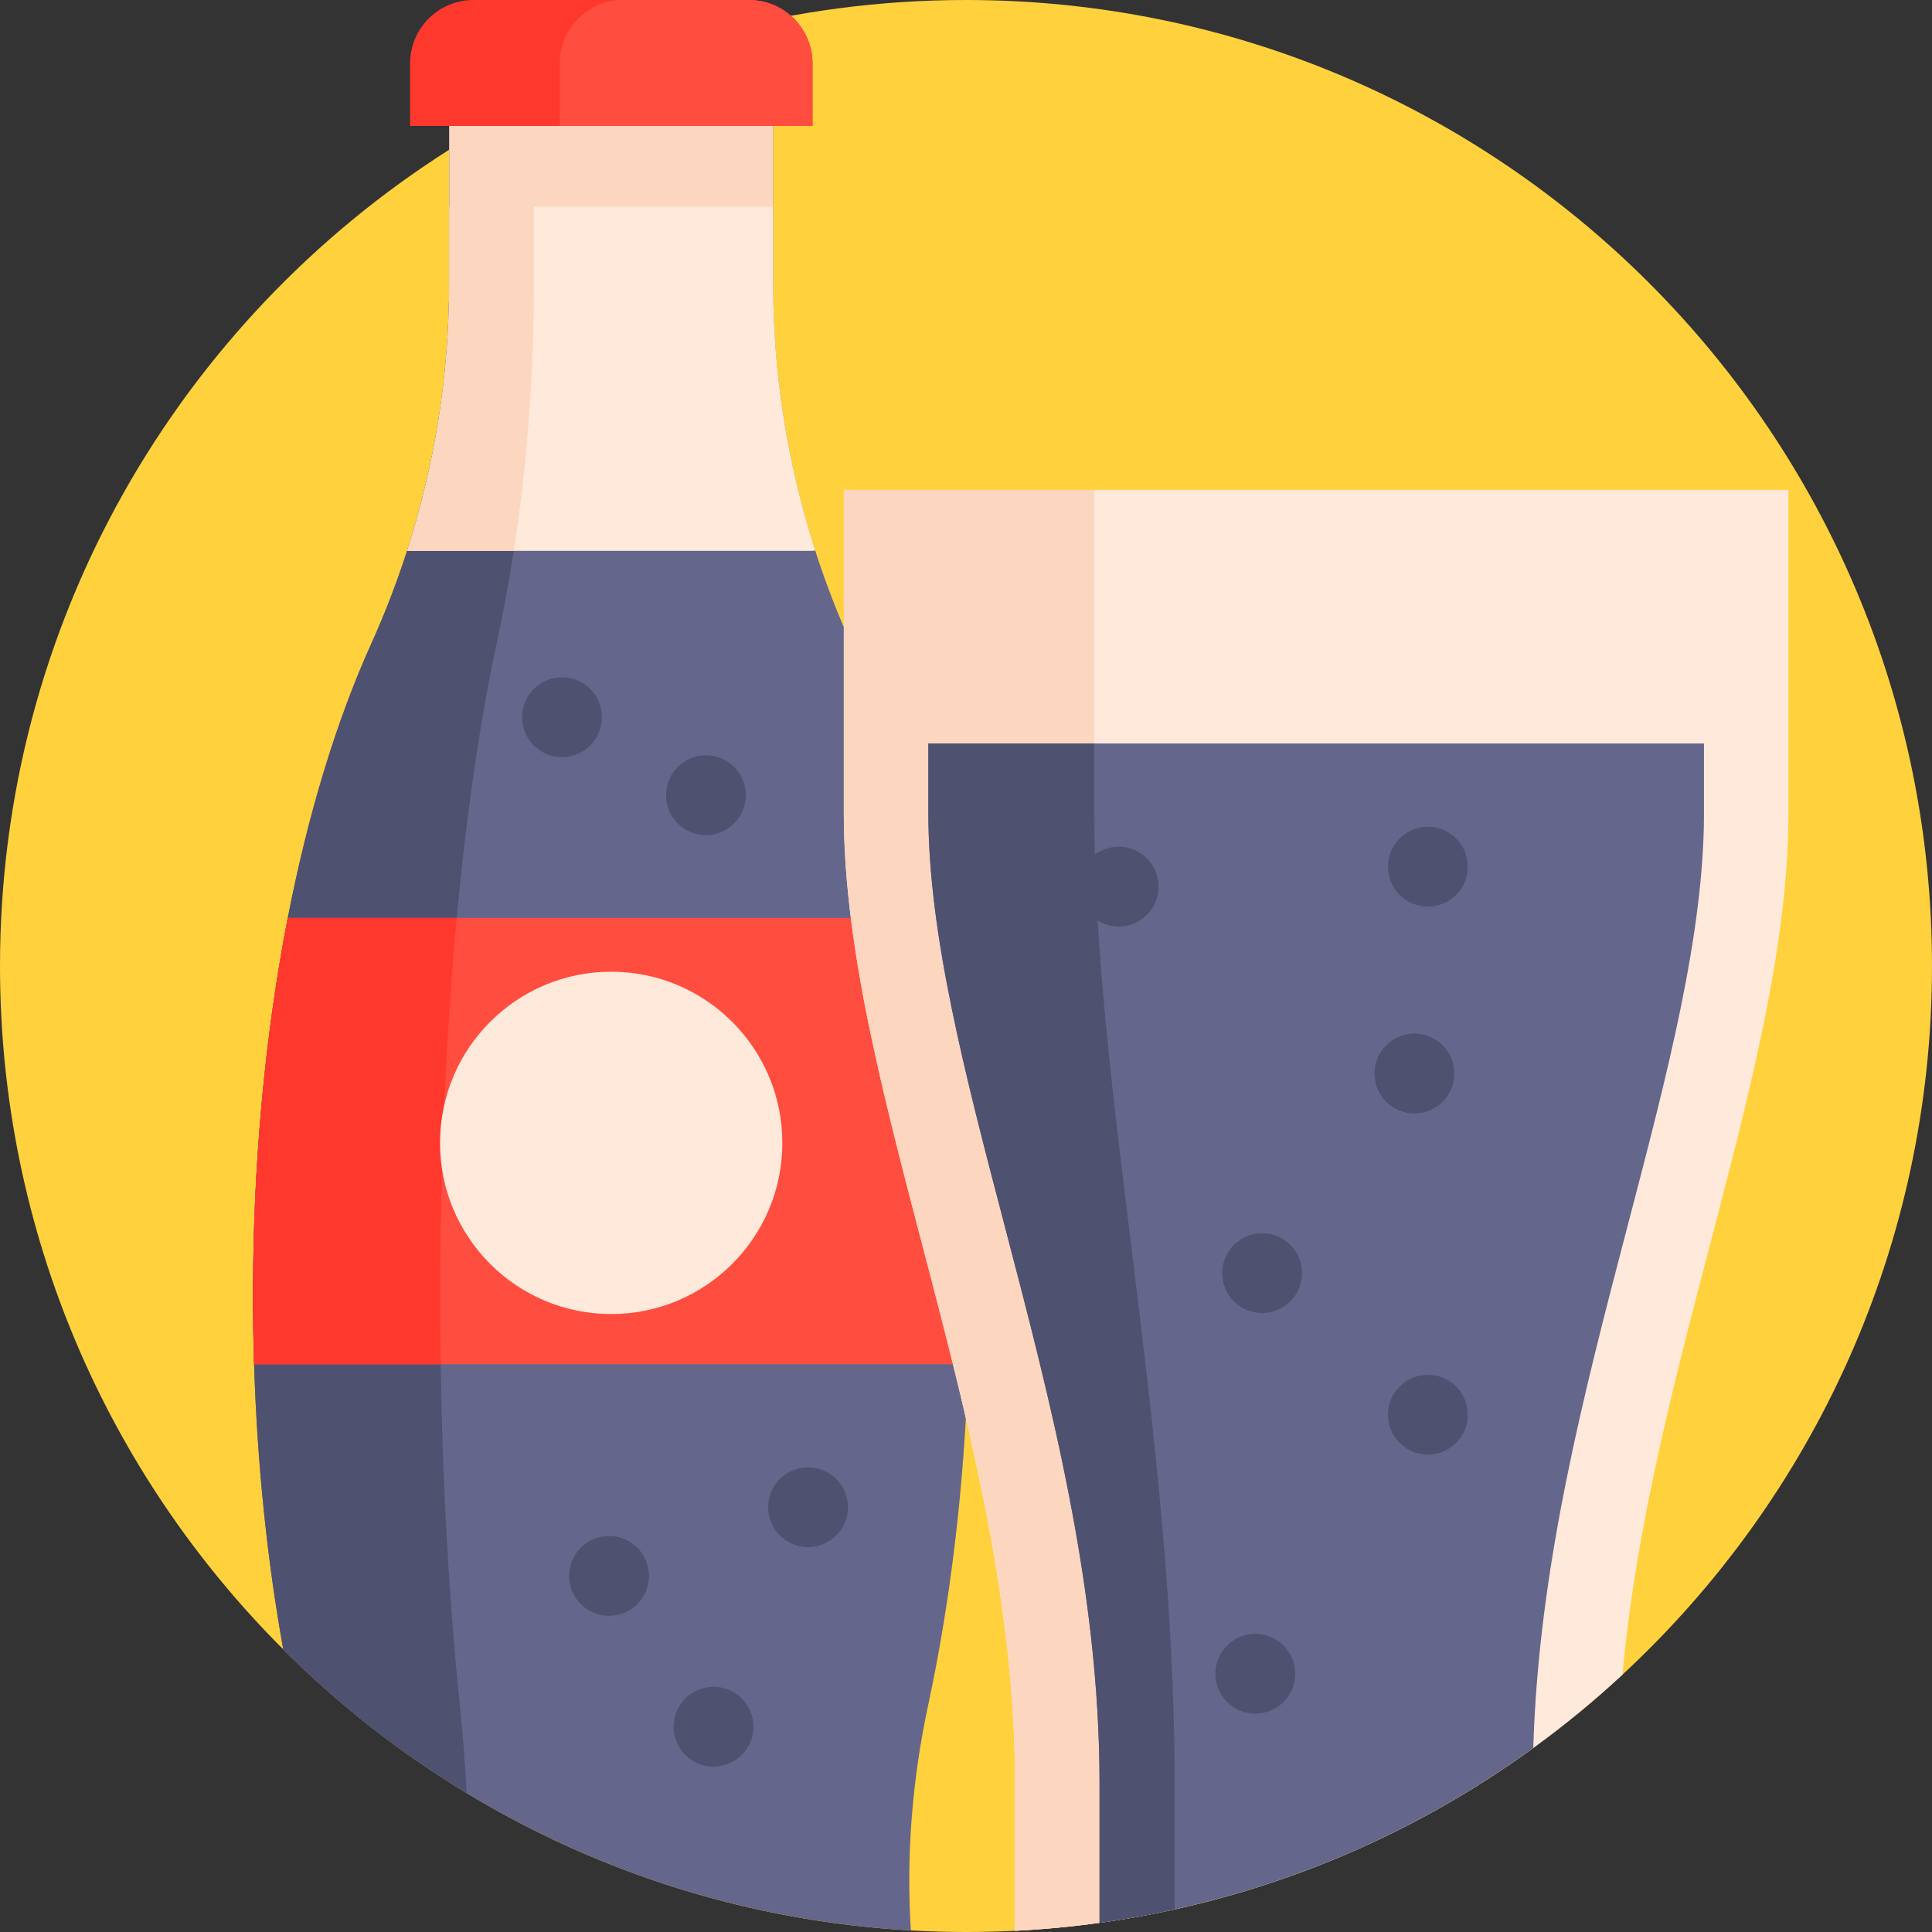 <svg width="48" height="48" viewBox="0 0 48 48" fill="none" xmlns="http://www.w3.org/2000/svg">
<rect x="0" y="0" width="48" height="48" fill="#333333" stroke="none"/>
<g clip-path="url(#clip0_1516_28692)">
<g clip-path="url(#clip1_1516_28692)">
<path d="M48 24C48 30.957 45.04 37.222 40.31 41.606C39.608 42.257 38.868 42.866 38.093 43.428C34.981 45.689 31.307 47.221 27.318 47.772C26.621 47.869 25.92 47.935 25.218 47.97C24.814 47.99 24.408 48 24 48C23.54 48 23.084 47.987 22.63 47.961C18.607 47.736 14.848 46.518 11.594 44.548C9.937 43.546 8.408 42.347 7.038 40.979C2.69 36.636 0 30.632 0 24C0 15.469 4.452 7.977 11.159 3.72C11.482 3.516 11.809 3.319 12.14 3.131C12.141 3.131 12.141 3.13 12.142 3.13C15.639 1.137 19.687 0 24 0C37.255 0 48 10.745 48 24Z" fill="#FFD13D"/>
<path d="M23.22 22.806C22.714 20.214 22.008 17.904 21.149 16C20.805 15.242 20.506 14.464 20.251 13.672C19.908 12.608 19.648 11.52 19.472 10.416C19.296 9.309 19.208 8.19 19.208 7.07V3.13H11.159V7.07C11.159 9.322 10.801 11.551 10.114 13.686C9.86 14.473 9.562 15.246 9.221 16C8.361 17.904 7.654 20.214 7.149 22.806C6.596 25.65 6.285 28.834 6.285 32.196C6.285 32.768 6.295 33.334 6.313 33.895C6.391 36.398 6.643 38.784 7.037 40.979C11.079 45.016 16.551 47.62 22.63 47.961C22.511 46.087 22.666 44.193 23.064 42.343C23.613 39.785 23.961 36.926 24.056 33.895C24.073 33.334 24.083 32.768 24.083 32.196C24.083 28.834 23.773 25.65 23.22 22.806Z" fill="#65668B"/>
<path d="M11.159 3.131V7.07C11.159 9.322 10.8 11.551 10.112 13.686C9.859 14.473 9.562 15.246 9.221 16C8.361 17.904 7.654 20.215 7.149 22.806C6.595 25.65 6.285 28.833 6.285 32.196C6.285 32.768 6.295 33.334 6.313 33.894C6.39 36.398 6.643 38.784 7.037 40.979C8.407 42.347 9.936 43.546 11.593 44.548C11.555 43.812 11.498 43.076 11.422 42.343C11.16 39.785 10.994 36.926 10.949 33.894C10.94 33.334 10.936 32.768 10.936 32.196C10.936 28.833 11.084 25.65 11.348 22.806C11.589 20.215 11.927 17.904 12.337 16C12.502 15.233 12.644 14.461 12.763 13.686C13.091 11.551 13.262 9.322 13.262 7.07V3.131H11.159Z" fill="#4F5171"/>
<path d="M20.253 13.672L20.214 13.686H10.115C10.803 11.551 11.161 9.322 11.161 7.069V5.137H11.162L13.264 3.999L14.865 3.13L19.21 5.137V7.069C19.21 9.318 19.568 11.544 20.253 13.672Z" fill="#FFE9DA"/>
<path d="M11.16 3.13H11.161L16.466 1.529L19.209 3.13V5.137H11.16L11.16 3.13Z" fill="#FCD6BE"/>
<path d="M24.084 32.196C24.084 32.768 24.075 33.334 24.057 33.894H6.313C6.296 33.328 6.287 32.762 6.287 32.196C6.287 28.834 6.597 25.65 7.15 22.806H23.22C23.774 25.65 24.084 28.834 24.084 32.196Z" fill="#FF4D3F"/>
<path d="M20.186 1.576V3.13H10.188V1.576C10.188 0.706 10.893 0 11.764 0H18.609C19.48 0 20.186 0.706 20.186 1.576Z" fill="#FF382E"/>
<path d="M20.186 1.576V3.13H13.906V1.576C13.906 0.706 14.612 0 15.482 0H18.609C19.48 0 20.186 0.706 20.186 1.576Z" fill="#FF4D3F"/>
<path d="M11.348 22.806H7.15C6.597 25.65 6.287 28.834 6.287 32.196C6.287 32.768 6.296 33.334 6.313 33.894H10.95C10.941 33.334 10.937 32.768 10.937 32.196C10.937 28.834 11.085 25.65 11.348 22.806Z" fill="#FF382E"/>
<path d="M11.162 5.137H11.161V7.069C11.161 9.322 10.803 11.551 10.115 13.686H12.765C13.093 11.551 13.264 9.322 13.264 7.069V3.999L11.162 5.137Z" fill="#FCD6BE"/>
<path d="M19.437 28.395C19.437 30.743 17.533 32.647 15.184 32.647C12.836 32.647 10.932 30.743 10.932 28.395C10.932 26.046 12.836 24.142 15.184 24.142C17.533 24.142 19.437 26.046 19.437 28.395ZM44.433 12.171V20.205C44.433 26.414 41.018 33.888 40.309 41.606C39.608 42.257 38.867 42.866 38.092 43.428C34.98 45.689 31.306 47.221 27.317 47.772C26.62 47.869 25.919 47.935 25.217 47.97V44.302C25.217 35.641 20.964 27.135 20.964 20.205V12.171H44.433Z" fill="#FFE9DA"/>
<path d="M29.184 44.302V47.438C28.567 47.574 27.944 47.685 27.317 47.772C26.621 47.869 25.92 47.935 25.217 47.97V44.302C25.217 35.641 20.965 27.135 20.965 20.205V12.171H27.187V20.205C27.187 27.135 29.184 35.64 29.184 44.302Z" fill="#FCD6BE"/>
<path d="M42.335 18.472V20.205C42.335 23.206 41.421 26.697 40.454 30.393C39.359 34.581 38.227 38.904 38.094 43.428C35.474 45.331 32.456 46.719 29.186 47.438C29.165 47.443 29.144 47.447 29.122 47.451C29.032 47.472 28.942 47.491 28.852 47.508C28.732 47.534 28.612 47.557 28.492 47.58L28.334 47.609C28.28 47.619 28.227 47.629 28.173 47.637C28.124 47.646 28.074 47.655 28.025 47.663C28.009 47.666 27.994 47.669 27.978 47.671C27.883 47.688 27.787 47.702 27.692 47.717C27.569 47.736 27.443 47.754 27.319 47.772V44.302C27.319 39.46 26.113 34.85 24.946 30.393C23.979 26.697 23.066 23.206 23.066 20.205V18.472H42.335Z" fill="#65668B"/>
<path d="M29.184 44.302V47.438C29.163 47.443 29.142 47.447 29.12 47.451C29.03 47.472 28.94 47.49 28.85 47.508C28.73 47.534 28.61 47.557 28.491 47.58L28.332 47.609C28.278 47.619 28.225 47.629 28.171 47.637C28.122 47.646 28.072 47.655 28.023 47.663C28.008 47.666 27.992 47.669 27.976 47.671C27.881 47.688 27.785 47.702 27.69 47.717C27.567 47.736 27.441 47.754 27.317 47.772V44.302C27.317 39.46 26.111 34.85 24.944 30.393C23.977 26.697 23.064 23.206 23.064 20.205V18.472H27.186V20.205C27.186 27.135 29.184 35.64 29.184 44.302ZM36.132 26.672C36.132 27.219 35.688 27.663 35.141 27.663C34.593 27.663 34.149 27.219 34.149 26.672C34.149 26.124 34.593 25.68 35.141 25.68C35.688 25.68 36.132 26.124 36.132 26.672ZM32.349 31.631C32.349 32.178 31.905 32.623 31.357 32.623C30.809 32.623 30.365 32.178 30.365 31.631C30.365 31.083 30.809 30.639 31.357 30.639C31.905 30.639 32.349 31.083 32.349 31.631ZM32.179 41.584C32.179 42.131 31.735 42.575 31.187 42.575C30.64 42.575 30.195 42.131 30.195 41.584C30.195 41.036 30.64 40.592 31.187 40.592C31.735 40.592 32.179 41.036 32.179 41.584ZM36.467 35.148C36.467 35.696 36.023 36.14 35.476 36.14C34.928 36.14 34.484 35.696 34.484 35.148C34.484 34.601 34.928 34.157 35.476 34.157C36.023 34.157 36.467 34.601 36.467 35.148Z" fill="#4F5171"/>
<path d="M28.786 22.028C28.786 22.576 28.342 23.02 27.794 23.02C27.246 23.02 26.802 22.576 26.802 22.028C26.802 21.48 27.246 21.036 27.794 21.036C28.342 21.036 28.786 21.48 28.786 22.028ZM36.467 21.533C36.467 22.081 36.023 22.525 35.475 22.525C34.928 22.525 34.484 22.081 34.484 21.533C34.484 20.985 34.928 20.541 35.475 20.541C36.023 20.541 36.467 20.985 36.467 21.533V21.533ZM16.124 39.153C16.124 39.701 15.68 40.144 15.132 40.144C14.585 40.144 14.14 39.701 14.14 39.153C14.14 38.605 14.585 38.161 15.132 38.161C15.68 38.161 16.124 38.605 16.124 39.153ZM21.068 37.447C21.068 37.995 20.624 38.439 20.076 38.439C19.528 38.439 19.085 37.995 19.085 37.447C19.085 36.899 19.528 36.455 20.076 36.455C20.624 36.455 21.068 36.899 21.068 37.447ZM18.719 42.899C18.719 43.447 18.275 43.891 17.727 43.891C17.179 43.891 16.735 43.447 16.735 42.899C16.735 42.352 17.179 41.908 17.727 41.908C18.275 41.908 18.719 42.352 18.719 42.899ZM14.954 17.819C14.954 18.366 14.51 18.811 13.962 18.811C13.415 18.811 12.971 18.366 12.971 17.819C12.971 17.271 13.415 16.827 13.962 16.827C14.51 16.827 14.954 17.271 14.954 17.819ZM18.53 19.756C18.53 20.304 18.086 20.748 17.539 20.748C16.991 20.748 16.547 20.304 16.547 19.756C16.547 19.208 16.991 18.764 17.539 18.764C18.086 18.764 18.53 19.208 18.53 19.756Z" fill="#4F5171"/>
</g>
</g>
<defs>
<clipPath id="clip0_1516_28692">
<rect width="48" height="48" rx="8" fill="white"/>
</clipPath>
<clipPath id="clip1_1516_28692">
<rect width="48" height="48" fill="white"/>
</clipPath>
</defs>
</svg>
